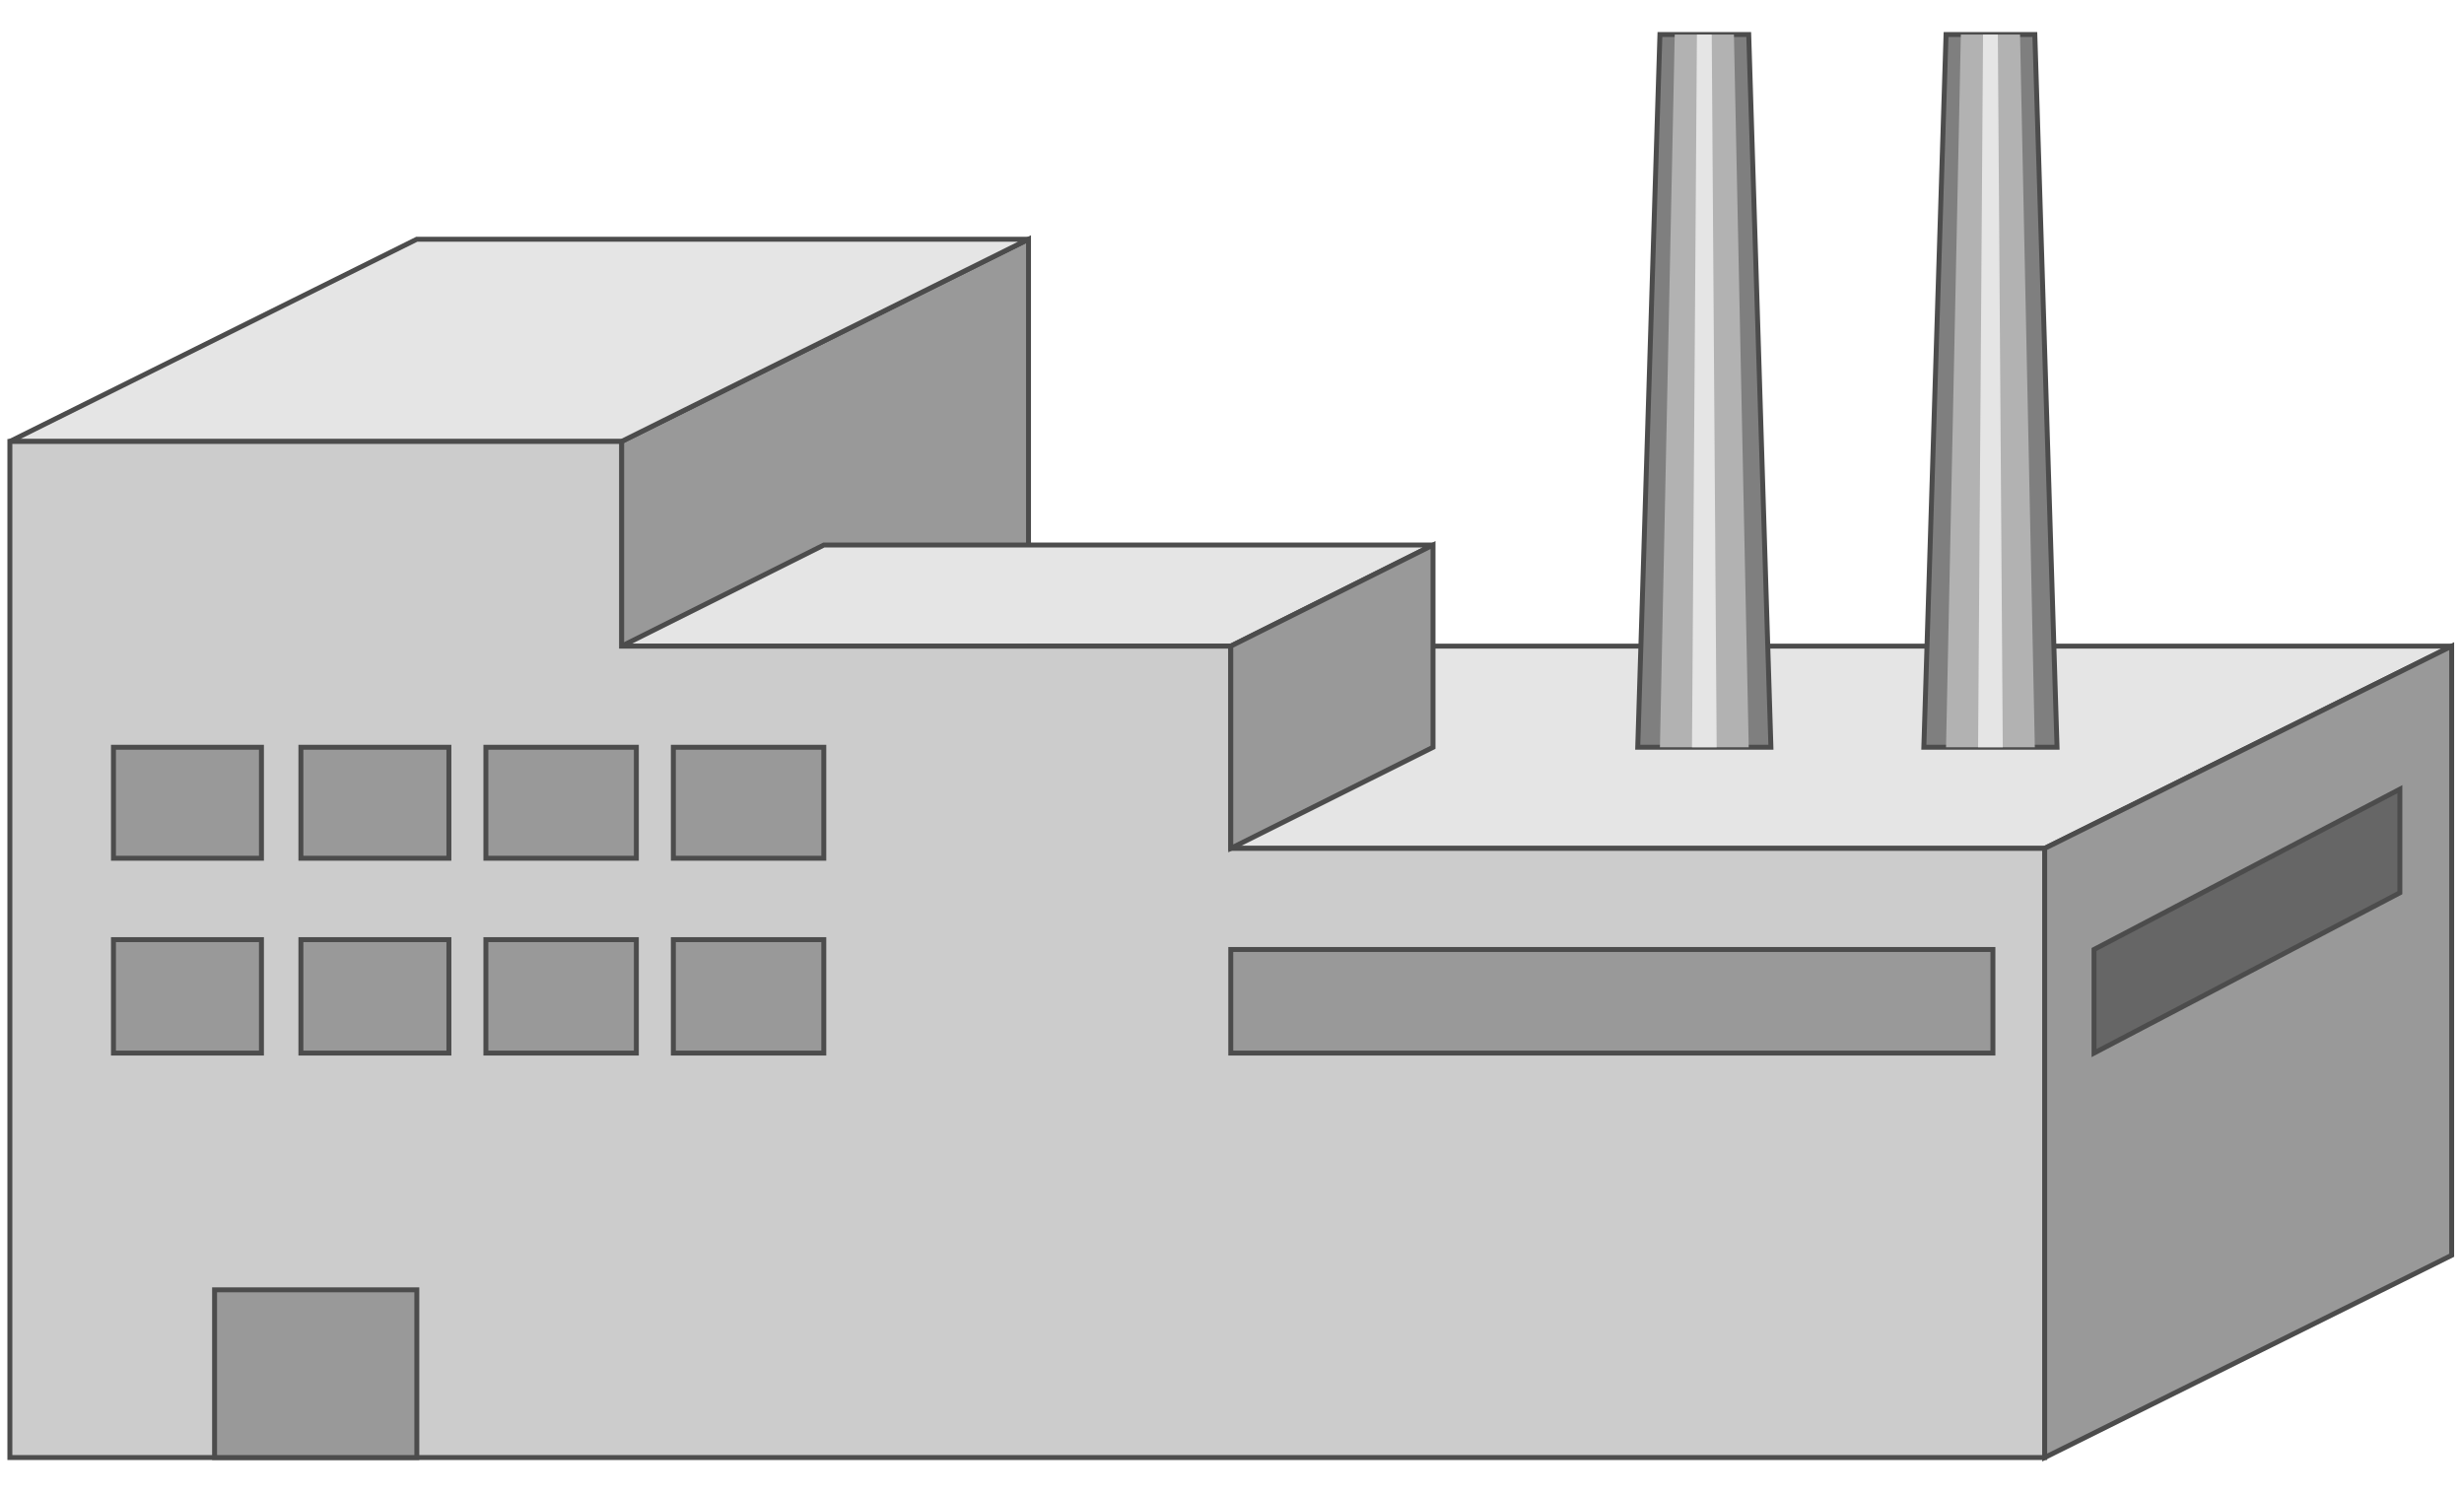 <!DOCTYPE svg PUBLIC "-//W3C//DTD SVG 20000303 Stylable//EN" "http://www.w3.org/TR/2000/03/WD-SVG-20000303/DTD/svg-20000303-stylable.dtd"><svg xmlns="http://www.w3.org/2000/svg" width="999px" height="606px" viewBox="0 0 999 586"><path style="fill:#999;stroke:#4c4c4c;stroke-width:2" d="M252,334 l165,-82 0,-165 -165,82 0,165z" /><path style="fill:#e5e5e5;stroke:#4c4c4c;stroke-width:2" d="M4,169 l165,-82 248,0 -165,82 -248,0z" /><path style="fill:#e5e5e5;stroke:#4c4c4c;stroke-width:2" d="M252,252 l82,-41 247,0 -82,41 -247,0z" /><path style="fill:#e5e5e5;stroke:#4c4c4c;stroke-width:2" d="M252,334 l165,-82 577,0 -165,82 -577,0z" /><path style="fill:#ccc;stroke:#4c4c4c;stroke-width:2" d="M4,581 l0,-412 248,0 0,83 247,0 0,82 330,0 0,247 -825,0z" /><path style="fill:none;stroke:#4c4c4c;stroke-width:2" d="M128,513 l0,68" /><path style="fill:#999;stroke:#4c4c4c;stroke-width:2" d="M829,581 l165,-82 0,-247 -165,82 0,247z" /><path style="fill:#999;stroke:#4c4c4c;stroke-width:2" d="M499,334 l82,-41 0,-82 -82,41 0,82z" /><path style="fill:#999;stroke:#4c4c4c;stroke-width:2" d="M499,417 l0,-42 309,0 0,42 -309,0z" /><path style="fill:#999;stroke:#4c4c4c;stroke-width:2" d="M87,581 l0,-68 82,0 0,68 -82,0z" /><path style="fill:#999;stroke:#4c4c4c;stroke-width:2" d="M46,417 l0,-46 60,0 0,46 -60,0z" /><path style="fill:#999;stroke:#4c4c4c;stroke-width:2" d="M122,417 l0,-46 60,0 0,46 -60,0z" /><path style="fill:#999;stroke:#4c4c4c;stroke-width:2" d="M197,417 l0,-46 61,0 0,46 -61,0z" /><path style="fill:#999;stroke:#4c4c4c;stroke-width:2" d="M273,417 l0,-46 61,0 0,46 -61,0z" /><path style="fill:#999;stroke:#4c4c4c;stroke-width:2" d="M46,338 l0,-45 60,0 0,45 -60,0z" /><path style="fill:#999;stroke:#4c4c4c;stroke-width:2" d="M122,338 l0,-45 60,0 0,45 -60,0z" /><path style="fill:#999;stroke:#4c4c4c;stroke-width:2" d="M197,338 l0,-45 61,0 0,45 -61,0z" /><path style="fill:#999;stroke:#4c4c4c;stroke-width:2" d="M273,338 l0,-45 61,0 0,45 -61,0z" /><path style="fill:#666;stroke:#4c4c4c;stroke-width:2" d="M849,417 l0,-42 124,-65 0,42 -124,65z" /><path style="fill:#7f7f7f;stroke:#4c4c4c;stroke-width:2" d="M780,293 l9,-289 36,0 9,289 -54,0z" /><path style="fill:#7f7f7f;stroke:#4c4c4c;stroke-width:2" d="M664,293 l9,-289 36,0 9,289 -54,0z" /><path style="fill:#b2b2b2" d="M789,293 l6,-289 24,0 6,289 -36,0z" /><path style="fill:#b2b2b2" d="M673,293 l6,-289 24,0 6,289 -36,0z" /><path style="fill:#e5e5e5" d="M802,293 l2,-289 6,0 2,289 -10,0z" /><path style="fill:#e5e5e5" d="M686,293 l2,-289 6,0 2,289 -10,0z" /></svg>